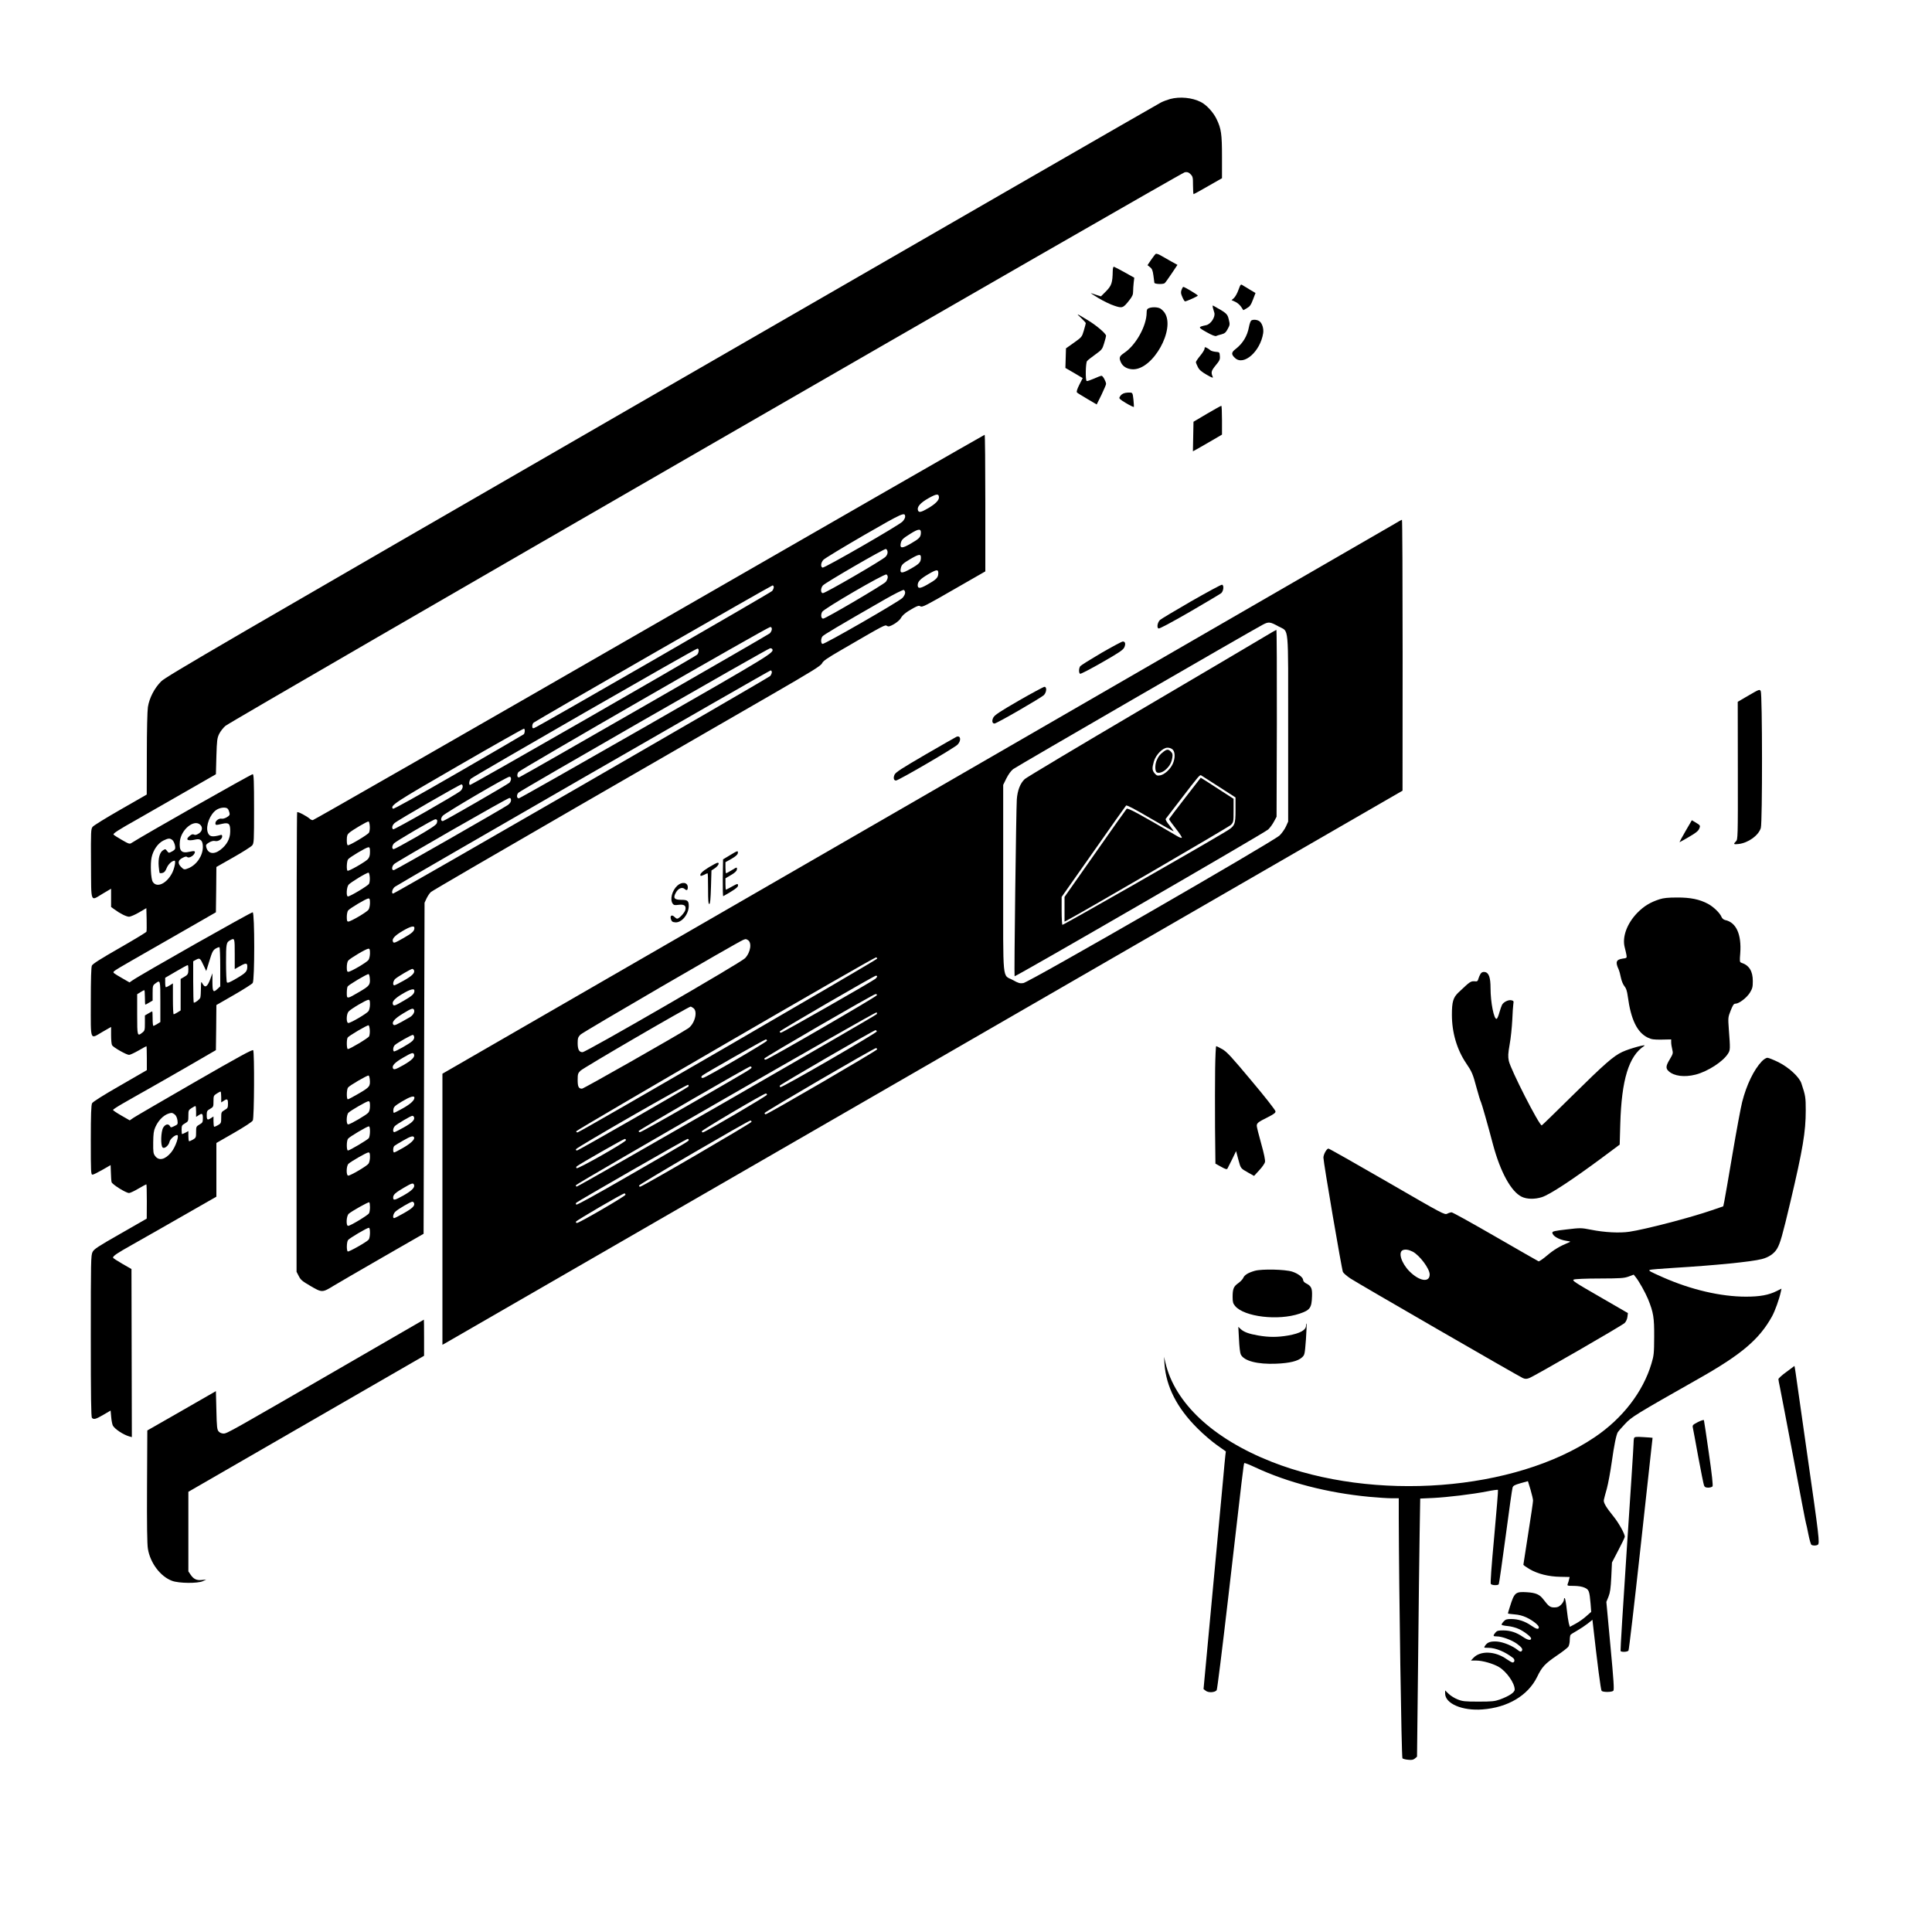 <?xml version="1.0" standalone="no"?>
<!DOCTYPE svg PUBLIC "-//W3C//DTD SVG 20010904//EN"
 "http://www.w3.org/TR/2001/REC-SVG-20010904/DTD/svg10.dtd">
<svg version="1.0" xmlns="http://www.w3.org/2000/svg"
 width="2000pt" height="2000pt" viewBox="0 0 2000 2000"
 preserveAspectRatio="xMidYMid meet">
<g transform="translate(0,2000) scale(0.1,-0.1)"
fill="#000000" stroke="none">
<path d="M12113 18975 c-29 -8 -72 -24 -95 -36 -24 -11 -2349 -1351 -5167
-2977 -4586 -2647 -5129 -2963 -5182 -3015 -70 -70 -123 -171 -138 -267 -6
-38 -11 -242 -11 -485 l-1 -420 -270 -155 c-149 -85 -280 -166 -290 -179 -18
-23 -19 -43 -17 -385 3 -419 -10 -385 125 -305 l83 49 0 -95 0 -94 33 -24 c61
-45 126 -77 154 -77 15 1 62 21 103 45 l75 44 3 -116 c1 -64 1 -122 -2 -128
-2 -6 -127 -82 -279 -169 -196 -112 -278 -164 -286 -182 -7 -17 -11 -136 -11
-379 0 -414 -12 -384 124 -305 l86 49 0 -85 c0 -47 4 -94 10 -104 12 -22 149
-100 176 -100 11 0 54 20 98 45 43 25 80 45 82 45 2 0 4 -56 4 -124 l0 -124
-277 -160 c-178 -102 -282 -168 -290 -183 -9 -18 -13 -117 -13 -381 0 -334 1
-358 18 -358 9 0 55 23 102 50 l85 49 3 -77 c1 -42 4 -87 7 -99 5 -23 148
-113 181 -113 11 0 54 20 96 45 43 25 80 45 83 45 3 0 5 -80 5 -177 l-1 -178
-272 -156 c-232 -132 -275 -160 -289 -190 -17 -32 -18 -94 -18 -869 0 -637 3
-839 12 -848 19 -19 39 -14 118 32 l75 44 6 -66 c3 -37 11 -77 17 -89 20 -37
108 -95 171 -113 l26 -7 -2 870 -2 870 -96 55 c-52 30 -95 58 -95 63 0 18 44
47 197 133 144 81 319 181 726 414 l147 84 0 278 0 278 183 105 c112 65 187
114 194 128 15 28 18 705 4 727 -6 11 -147 -66 -602 -328 -327 -189 -613 -355
-635 -370 l-41 -28 -87 50 c-47 27 -86 53 -86 58 0 5 46 35 102 67 56 32 110
63 119 68 10 6 71 40 136 77 65 36 251 143 413 236 l295 171 3 233 2 234 181
104 c99 57 187 113 195 124 21 30 21 724 0 732 -12 5 -1167 -649 -1248 -707
l-27 -19 -63 36 c-110 64 -111 64 -98 79 6 8 89 58 183 111 95 54 330 189 522
299 l350 201 3 235 2 234 176 100 c97 55 185 111 195 124 18 22 19 46 19 378
0 283 -3 355 -13 359 -10 4 -1137 -635 -1255 -712 -20 -13 -28 -11 -102 32
-44 25 -82 50 -85 55 -7 10 54 50 240 154 77 44 293 167 480 275 l340 195 5
185 c5 168 8 189 29 233 13 26 42 64 65 83 58 51 9891 5724 9931 5731 27 4 39
0 59 -20 24 -24 26 -33 26 -117 0 -49 3 -90 6 -90 3 0 71 37 150 83 l144 82 0
220 c0 238 -8 293 -56 392 -33 70 -106 149 -163 177 -90 46 -217 58 -318 31z
m-9755 -7348 c6 -6 13 -24 17 -39 6 -23 2 -30 -27 -48 -18 -11 -42 -18 -54
-15 -26 6 -64 -21 -64 -46 0 -22 3 -23 70 -7 70 16 85 1 83 -83 -1 -73 -36
-136 -101 -186 -69 -53 -130 -41 -147 28 -6 22 -1 29 30 48 24 14 45 19 61 15
31 -8 74 19 74 47 0 15 -5 19 -17 15 -88 -24 -117 -18 -133 29 -22 67 24 187
90 231 38 26 101 32 118 11z m-286 -164 c29 -26 23 -68 -14 -91 -22 -14 -37
-18 -49 -12 -12 7 -24 4 -43 -11 -52 -41 -26 -59 57 -40 53 13 77 -11 77 -76
0 -91 -63 -184 -147 -220 -44 -18 -50 -17 -78 12 -38 37 -33 71 14 94 28 15
41 17 49 9 14 -14 59 7 74 35 14 27 4 32 -49 20 -85 -20 -110 8 -101 107 12
121 145 232 210 173z m-289 -158 c19 -14 37 -70 29 -93 -2 -7 -18 -20 -35 -28
-29 -16 -31 -15 -48 7 -16 22 -18 22 -43 6 -33 -22 -50 -84 -43 -165 3 -35 7
-66 10 -69 4 -3 17 -3 31 1 17 4 29 19 41 49 15 39 55 77 82 77 15 0 -1 -80
-25 -127 -58 -112 -160 -158 -201 -91 -19 31 -26 181 -12 250 16 77 64 147
121 176 51 25 68 27 93 7z m647 -1181 l0 -156 55 31 c59 34 75 33 75 -2 0 -53
-13 -67 -107 -123 -75 -44 -97 -53 -104 -43 -5 8 -9 100 -9 205 0 198 2 209
45 232 44 24 45 20 45 -144z m-150 -135 l0 -200 -26 -24 c-47 -44 -54 -35 -55
68 l0 92 -20 -54 c-31 -87 -56 -104 -83 -53 -15 26 -15 24 -16 -48 0 -41 -3
-84 -6 -96 -5 -18 -50 -54 -68 -54 -3 0 -6 97 -6 215 l0 214 31 17 c37 19 41
16 77 -61 l27 -57 33 106 c28 93 37 109 64 126 17 10 35 17 40 14 4 -3 8 -95
8 -205z m-330 -21 c0 -51 -5 -59 -47 -83 l-33 -19 0 -163 0 -163 -32 -20 c-18
-11 -36 -20 -40 -20 -5 0 -8 72 -8 160 l0 160 -32 -20 c-18 -11 -36 -20 -40
-20 -5 0 -8 22 -8 49 l0 49 113 66 c61 36 115 65 120 65 4 1 7 -18 7 -41z
m-290 -338 l0 -210 -32 -20 c-18 -11 -36 -20 -40 -20 -5 0 -8 34 -8 75 0 41
-2 75 -4 75 -3 0 -21 -9 -40 -21 l-36 -21 0 -78 c0 -73 -2 -80 -26 -99 -53
-42 -54 -39 -54 188 l0 209 34 21 c18 12 36 21 40 21 3 0 6 -34 6 -75 0 -41 2
-75 4 -75 3 0 21 9 40 21 l36 21 0 78 c0 74 2 80 28 99 52 39 52 38 52 -189z
m630 -986 l0 -56 25 16 c37 25 45 20 45 -29 0 -42 -3 -48 -35 -66 -34 -20 -35
-23 -35 -79 0 -55 -2 -59 -34 -78 -19 -11 -37 -18 -40 -15 -3 4 -6 29 -6 56
l0 49 -25 -16 c-37 -25 -45 -20 -45 29 0 42 3 48 35 66 34 20 35 23 35 79 0
55 2 59 33 79 17 11 35 21 40 21 4 0 7 -25 7 -56z m-260 -150 l0 -56 25 16
c37 25 45 20 45 -29 0 -42 -3 -48 -35 -66 -34 -20 -35 -23 -35 -79 0 -55 -2
-59 -34 -78 -19 -11 -37 -18 -40 -15 -3 4 -6 28 -6 55 l0 49 -30 -16 c-16 -8
-31 -15 -35 -15 -3 0 -5 20 -5 45 0 42 3 48 35 66 34 20 35 23 35 79 0 55 2
59 33 79 17 11 35 21 40 21 4 0 7 -25 7 -56z m-220 -32 c13 -11 23 -33 27 -59
5 -41 4 -43 -32 -60 -35 -17 -37 -17 -46 0 -16 27 -47 20 -69 -15 -25 -41 -29
-188 -6 -207 19 -16 63 21 71 60 6 27 53 69 78 69 26 0 -14 -121 -60 -178 -63
-77 -128 -92 -167 -39 -19 25 -21 41 -20 140 1 90 5 121 22 159 37 83 104 142
168 147 7 1 22 -7 34 -17z"/>
<path d="M11964 17372 c-6 -4 -27 -32 -48 -62 l-37 -55 26 -21 c21 -16 28 -34
35 -85 5 -35 10 -70 10 -76 0 -14 87 -18 106 -5 6 4 38 48 72 99 l61 91 -67
37 c-37 21 -85 48 -107 61 -22 13 -45 20 -51 16z"/>
<path d="M11519 17193 c-2 -119 -12 -150 -69 -208 l-53 -53 -41 13 c-22 7 -50
16 -61 20 -11 4 22 -18 73 -49 51 -31 125 -67 165 -80 85 -29 93 -26 157 55
32 41 40 59 40 92 0 23 3 65 6 92 l6 50 -98 55 c-54 30 -104 56 -111 58 -9 3
-13 -11 -14 -45z"/>
<path d="M12820 16998 c-12 -35 -34 -72 -47 -84 l-24 -21 38 -17 c21 -9 48
-33 61 -52 l23 -35 37 21 c30 17 42 33 63 89 l26 68 -56 33 c-31 19 -66 40
-77 47 -20 13 -22 11 -44 -49z"/>
<path d="M12231 16999 c-9 -26 -7 -39 9 -75 10 -24 23 -44 27 -44 16 0 133 53
133 60 0 8 -137 90 -150 90 -5 0 -13 -14 -19 -31z"/>
<path d="M12556 16813 c4 -15 10 -37 14 -48 15 -42 -34 -120 -83 -131 -88 -19
-88 -21 4 -73 55 -31 89 -44 99 -39 8 4 33 12 55 17 33 9 45 19 64 55 23 42
24 47 11 100 -14 58 -22 65 -163 143 -4 3 -5 -8 -1 -24z"/>
<path d="M11893 16810 c-18 -7 -23 -17 -23 -47 -1 -136 -109 -332 -229 -414
-55 -37 -60 -52 -36 -103 20 -42 66 -68 124 -69 208 -2 441 416 327 586 -12
17 -33 37 -46 44 -29 15 -85 16 -117 3z"/>
<path d="M11193 16707 c26 -25 47 -48 47 -52 0 -4 -9 -39 -20 -76 -20 -68 -22
-69 -103 -127 l-82 -58 -3 -102 -3 -101 90 -52 89 -53 -35 -69 c-24 -48 -31
-73 -24 -80 6 -6 54 -36 107 -67 l97 -57 49 99 c26 55 48 106 48 113 0 25 -33
85 -47 85 -7 0 -43 -13 -79 -30 -37 -16 -70 -27 -75 -24 -14 8 -11 188 4 206
6 9 45 39 84 67 69 50 74 55 93 118 11 36 20 71 20 77 0 23 -105 112 -195 165
-118 71 -118 71 -62 18z"/>
<path d="M12953 16682 c-7 -5 -18 -35 -24 -67 -17 -94 -64 -171 -138 -228 -46
-35 -47 -56 -5 -94 90 -82 260 69 290 256 8 48 -10 106 -39 126 -23 16 -64 20
-84 7z"/>
<path d="M12470 16392 c0 -11 -20 -44 -45 -74 -25 -30 -45 -60 -45 -67 0 -6 9
-29 20 -50 14 -29 37 -49 91 -80 51 -30 69 -36 64 -24 -21 49 -17 63 29 120
41 50 47 61 44 97 -3 40 -4 41 -43 44 -22 2 -47 9 -55 16 -8 8 -25 19 -37 25
-20 10 -23 9 -23 -7z"/>
<path d="M11650 15933 c-29 -6 -47 -19 -60 -44 -8 -14 3 -24 68 -63 42 -25 78
-42 80 -38 1 5 -1 39 -5 78 -7 64 -10 69 -33 70 -14 1 -36 0 -50 -3z"/>
<path d="M12495 15717 l-140 -83 -3 -153 -3 -153 58 32 c32 18 100 57 151 87
l92 54 0 150 c0 82 -3 149 -7 148 -5 0 -71 -37 -148 -82z"/>
<path d="M6720 13505 c-1906 -1097 -3473 -1995 -3482 -1995 -9 0 -23 6 -30 13
-32 29 -124 77 -132 69 -4 -3 -6 -1075 -6 -2382 l0 -2376 23 -44 c19 -39 36
-53 122 -103 118 -69 122 -69 239 3 44 27 272 159 506 294 l425 244 5 1713 5
1714 21 45 c12 25 32 55 45 66 13 12 690 406 1504 876 814 470 1716 991 2005
1157 443 256 527 308 540 335 12 25 53 53 200 138 452 263 451 262 472 249 16
-10 28 -7 74 19 30 18 61 45 69 60 17 33 56 64 132 106 45 24 56 27 72 17 18
-11 59 10 345 175 l326 187 0 708 c0 389 -3 707 -7 706 -5 0 -1567 -897 -3473
-1994z m3000 1345 c0 -30 -39 -68 -110 -110 -74 -43 -97 -49 -107 -24 -13 36
23 78 108 126 85 48 109 50 109 8z m-350 -201 c0 -10 -12 -32 -27 -48 -37 -39
-810 -484 -828 -477 -22 8 -18 51 8 80 12 14 202 129 421 256 408 235 426 243
426 189z m163 -167 c-2 -43 -17 -59 -108 -111 -86 -50 -111 -49 -101 2 8 40
19 51 104 104 81 51 108 52 105 5z m-345 -193 c2 -17 -5 -36 -20 -52 -28 -32
-622 -377 -649 -377 -25 0 -26 49 -1 79 23 28 633 381 652 378 8 -1 16 -14 18
-28z m345 -68 c-2 -42 -17 -59 -108 -110 -86 -49 -111 -49 -101 1 8 43 19 53
105 104 88 51 107 52 104 5z m180 -161 c-2 -41 -23 -61 -117 -114 -71 -40 -96
-41 -96 -4 0 38 27 65 108 113 90 53 108 54 105 5z m-523 -35 c0 -12 -9 -34
-20 -48 -21 -27 -620 -379 -648 -381 -22 -1 -28 39 -11 70 17 33 641 396 665
387 8 -3 14 -15 14 -28z m-1180 -104 c0 -10 -8 -28 -17 -39 -19 -20 -2432
-1411 -2464 -1419 -15 -4 -19 0 -19 20 0 13 6 30 14 36 27 23 2461 1421 2474
1421 6 0 12 -9 12 -19z m1360 -57 c0 -13 -12 -37 -27 -53 -36 -38 -811 -484
-829 -477 -18 7 -18 55 0 78 12 16 163 106 639 379 104 60 195 105 203 102 7
-3 14 -16 14 -29z m-1380 -377 c0 -13 -10 -33 -22 -44 -20 -18 -2558 -1476
-2592 -1489 -23 -9 -28 28 -9 54 20 27 2576 1499 2606 1501 11 1 17 -6 17 -22z
m-758 -227 c-1 -14 -8 -30 -15 -37 -23 -23 -2341 -1353 -2352 -1349 -14 4 -8
48 9 64 26 26 2331 1351 2346 1348 10 -1 14 -11 12 -26z m762 21 c23 -36 -8
-55 -1309 -801 -713 -408 -1304 -743 -1313 -744 -24 -2 -27 36 -5 58 24 25
2583 1494 2605 1495 9 1 19 -3 22 -8z m-4 -240 c0 -10 -8 -28 -17 -39 -19 -21
-3885 -2252 -3903 -2252 -22 0 -9 50 18 70 46 34 3876 2240 3890 2240 6 0 12
-9 12 -19z m-2558 -612 c-1 -13 -6 -27 -10 -30 -4 -4 -308 -181 -676 -394
-433 -250 -672 -383 -678 -377 -32 32 12 61 682 448 365 211 669 383 675 381
5 -3 9 -15 7 -28z m-142 -492 c0 -13 -8 -31 -17 -40 -26 -22 -675 -397 -689
-397 -23 0 -23 30 -1 55 26 30 663 404 690 404 11 1 17 -7 17 -22z m-500 -80
c0 -13 -10 -33 -22 -44 -38 -34 -687 -405 -698 -398 -17 11 -11 41 14 64 28
27 676 401 693 401 7 0 13 -10 13 -23z m500 -141 c0 -17 -11 -33 -32 -49 -46
-33 -1155 -668 -1179 -674 -27 -7 -26 38 2 63 32 29 1172 683 1192 683 12 1
17 -7 17 -23z m-766 -205 c4 -5 2 -20 -3 -34 -7 -18 -66 -57 -220 -146 -115
-66 -217 -121 -225 -121 -21 0 -20 33 2 59 18 21 408 250 429 250 6 1 14 -3
17 -8z m-696 -64 c2 -25 -2 -55 -8 -66 -10 -20 -196 -131 -218 -131 -8 0 -12
19 -12 53 0 43 5 58 23 74 30 28 189 122 202 119 6 -1 11 -23 13 -49z m2 -266
c0 -38 -6 -56 -22 -75 -27 -29 -198 -127 -210 -120 -13 8 -9 98 5 118 16 22
187 124 210 125 14 1 17 -8 17 -48z m-2 -264 c2 -25 -2 -55 -8 -66 -10 -20
-196 -131 -218 -131 -20 0 -15 94 6 121 21 25 192 129 207 125 6 -1 11 -23 13
-49z m2 -265 c0 -26 -7 -57 -15 -69 -17 -25 -184 -123 -209 -123 -13 0 -16 10
-16 48 0 27 6 56 13 66 16 22 187 124 210 125 14 1 17 -8 17 -47z m460 -258
c0 -32 -22 -53 -110 -103 -97 -55 -105 -58 -113 -37 -11 27 20 61 98 107 84
50 125 60 125 33z m-460 -262 c0 -26 -7 -57 -15 -69 -17 -25 -184 -123 -209
-123 -13 0 -16 10 -16 48 0 27 6 57 14 67 17 23 185 123 209 124 14 1 17 -8
17 -47z m456 -177 c11 -27 -22 -59 -108 -107 -47 -27 -90 -48 -96 -48 -20 0
-13 46 9 66 28 25 161 103 177 104 7 0 15 -7 18 -15z m-458 -80 c6 -70 -2 -80
-105 -141 -133 -78 -133 -78 -133 -13 0 30 4 60 9 67 11 18 203 132 216 128 6
-1 11 -20 13 -41z m462 -131 c0 -32 -22 -52 -108 -102 -96 -56 -107 -59 -115
-38 -11 27 20 61 98 107 84 50 125 60 125 33z m-460 -142 c0 -26 -7 -57 -15
-69 -17 -25 -184 -123 -209 -123 -23 0 -22 90 2 118 22 27 182 121 205 122 14
0 17 -9 17 -48z m457 -58 c8 -22 -13 -56 -46 -75 -141 -81 -158 -89 -169 -76
-20 24 11 61 98 114 92 56 107 61 117 37z m-459 -207 c2 -25 -2 -55 -7 -65
-10 -19 -199 -132 -220 -132 -13 0 -15 98 -2 119 11 18 203 131 216 127 6 -1
11 -23 13 -49z m460 -73 c2 -11 -7 -29 -20 -41 -32 -30 -180 -113 -190 -107
-14 9 -8 50 10 66 29 26 176 108 187 105 6 -2 11 -12 13 -23z m-2 -179 c11
-27 -23 -61 -107 -109 -86 -49 -104 -54 -112 -33 -10 27 22 59 104 107 91 53
107 58 115 35z m-458 -260 c6 -70 -1 -79 -112 -144 -58 -34 -109 -61 -115 -61
-15 0 -14 102 2 122 15 21 199 128 212 124 6 -1 11 -20 13 -41z m462 -189 c0
-27 -41 -65 -121 -110 -45 -25 -86 -46 -91 -46 -5 0 -8 15 -6 32 3 29 12 39
88 85 85 51 130 65 130 39z m-460 -85 c0 -32 -6 -56 -17 -69 -21 -25 -188
-122 -209 -122 -22 0 -19 102 4 122 31 28 187 117 205 118 14 0 17 -9 17 -49z
m456 -116 c11 -27 -22 -59 -108 -107 -47 -27 -90 -48 -96 -48 -20 0 -14 46 8
65 27 24 161 103 178 104 7 1 15 -6 18 -14z m-456 -148 c0 -29 -6 -60 -12 -69
-15 -19 -199 -128 -216 -128 -16 0 -16 102 1 122 14 20 197 128 215 128 8 0
12 -17 12 -53z m457 -63 c7 -21 -38 -63 -117 -108 -43 -25 -84 -46 -90 -46
-14 0 -13 55 3 68 7 6 48 31 92 56 78 45 105 52 112 30z m-457 -202 c0 -26 -7
-57 -15 -68 -16 -24 -186 -124 -210 -124 -23 0 -21 102 3 123 30 27 186 116
205 117 14 0 17 -9 17 -48z m456 -287 c11 -27 -23 -61 -107 -109 -93 -52 -109
-56 -109 -23 0 30 22 50 113 103 80 47 95 51 103 29z m-456 -231 c0 -25 -4
-54 -10 -64 -11 -20 -193 -130 -216 -130 -24 0 -19 102 6 125 30 27 203 124
212 119 5 -3 8 -25 8 -50z m456 42 c11 -28 -16 -54 -106 -105 -49 -28 -94 -51
-100 -51 -19 0 -10 46 13 67 28 27 158 103 175 103 7 0 15 -6 18 -14z m-456
-308 c0 -29 -6 -61 -13 -70 -19 -24 -206 -130 -217 -123 -14 9 -12 98 3 118
14 19 196 127 215 127 8 0 12 -17 12 -52z"/>
<path d="M14440 14579 c-36 -21 -2269 -1311 -4962 -2867 l-4898 -2827 0 -1403
0 -1403 24 13 c13 7 2249 1298 4970 2868 l4945 2855 1 1403 c0 771 -3 1402 -7
1401 -5 0 -37 -18 -73 -40z m-1202 -1065 c107 -60 97 49 97 -1054 l0 -965 -23
-51 c-13 -28 -42 -69 -65 -92 -63 -62 -2597 -1522 -2654 -1529 -35 -5 -52 0
-105 30 -115 64 -103 -62 -103 1051 l0 971 33 67 c20 40 47 78 70 96 33 26
2446 1422 2582 1494 63 34 77 32 168 -18z m-5498 -3244 c46 -25 31 -129 -28
-190 -46 -47 -1645 -972 -1681 -972 -36 -1 -51 28 -51 94 0 49 4 62 28 87 23
25 1621 955 1685 981 29 11 26 11 47 0z m1340 -194 c0 -12 -3065 -1790 -3100
-1798 -8 -2 -15 3 -15 11 0 13 3077 1799 3103 1800 6 1 12 -5 12 -13z m0 -184
c0 -5 -8 -16 -17 -24 -34 -28 -962 -558 -978 -558 -9 0 -15 5 -13 12 5 13 976
577 996 578 6 0 12 -4 12 -8z m-2 -194 c-6 -17 -1127 -667 -1151 -667 -10 -1
-17 4 -15 11 5 15 1128 666 1151 667 11 1 17 -4 15 -11z m-1900 -134 c48 -34
14 -164 -55 -210 -105 -69 -1081 -624 -1098 -624 -35 0 -45 20 -45 91 0 61 3
69 29 95 33 32 1119 664 1141 664 3 0 16 -7 28 -16z m1897 -63 c-25 -25 -3097
-1791 -3106 -1785 -6 3 -9 10 -7 15 6 18 3103 1798 3112 1789 6 -6 6 -13 1
-19z m2 -178 c5 -13 -985 -586 -998 -577 -6 3 -9 10 -7 15 4 12 980 578 992
575 6 -1 11 -7 13 -13z m-1137 -96 c0 -13 -629 -380 -661 -385 -22 -4 -25 11
-6 26 25 21 642 371 655 372 6 0 12 -6 12 -13z m1140 -90 c0 -12 -1133 -672
-1154 -672 -6 0 -11 6 -11 13 0 12 1130 671 1153 672 6 0 12 -6 12 -13z
m-1300 -187 c0 -13 -4 -16 -606 -363 -293 -169 -539 -307 -549 -307 -9 0 -15
5 -13 12 5 13 1137 668 1155 668 7 0 13 -4 13 -10z m-655 -199 c-20 -20 -1138
-661 -1152 -661 -8 0 -13 6 -11 13 7 20 1152 677 1162 667 6 -6 6 -13 1 -19z
m815 -84 c0 -11 -633 -383 -662 -389 -7 -2 -13 3 -13 11 0 13 639 390 663 391
6 0 12 -6 12 -13z m-160 -280 c0 -12 -1132 -672 -1154 -672 -6 0 -11 6 -11 12
0 13 1130 672 1153 673 6 0 12 -6 12 -13z m-1300 -190 c0 -19 -499 -302 -511
-290 -6 6 -5 14 3 20 26 22 483 283 496 283 6 0 12 -6 12 -13z m650 3 c0 -13
16 -4 -600 -359 -362 -209 -558 -317 -564 -311 -6 6 -6 13 -1 19 19 18 1140
661 1152 661 7 0 13 -4 13 -10z m-655 -568 c0 -14 -479 -292 -502 -292 -8 0
-13 6 -11 13 5 14 489 296 503 293 6 -2 10 -8 10 -14z"/>
<path d="M13075 13400 c-71 -43 -649 -384 -1283 -757 -634 -373 -1167 -692
-1184 -708 -47 -44 -75 -117 -82 -210 -7 -98 -29 -1825 -23 -1831 8 -8 2592
1487 2625 1519 19 18 46 55 60 82 l27 50 3 968 c1 532 -1 967 -5 967 -5 -1
-66 -37 -138 -80z m-935 -1160 c26 -26 26 -90 1 -146 -25 -56 -86 -112 -129
-120 -31 -6 -39 -3 -59 20 -27 32 -28 54 -8 124 21 70 92 142 141 142 21 0 42
-8 54 -20z m479 -385 l171 -110 0 -128 c0 -158 -5 -168 -109 -230 -289 -174
-1676 -965 -1683 -961 -4 3 -8 69 -8 147 l0 142 329 468 c180 257 332 472 338
478 7 7 87 -35 249 -130 131 -76 241 -138 243 -136 2 2 -18 29 -43 61 -30 36
-43 60 -38 68 5 6 71 92 147 191 200 261 205 266 220 258 7 -5 90 -57 184
-118z"/>
<path d="M12044 12218 c-38 -30 -51 -46 -69 -87 -16 -35 -20 -88 -9 -115 10
-27 60 -19 99 15 43 38 62 73 71 127 5 32 2 44 -15 61 -27 27 -41 26 -77 -1z"/>
<path d="M12268 11740 c-90 -116 -164 -214 -166 -219 -1 -4 29 -47 68 -96 38
-48 67 -91 64 -97 -3 -5 -27 3 -52 19 -394 231 -507 292 -519 280 -6 -6 -154
-214 -327 -462 l-316 -450 0 -128 0 -128 23 12 c165 87 1679 968 1700 990 26
29 27 32 27 149 l0 121 -112 72 c-62 41 -139 90 -170 110 l-58 36 -162 -209z"/>
<path d="M12330 13775 c-168 -97 -313 -184 -322 -193 -26 -25 -35 -80 -15 -88
10 -4 129 60 322 171 168 98 315 185 326 194 25 20 32 84 9 88 -8 2 -152 -76
-320 -172z"/>
<path d="M11400 13240 c-112 -66 -210 -127 -217 -136 -16 -22 -17 -70 -2 -79
5 -4 107 49 226 117 175 100 218 129 231 155 17 36 11 63 -15 62 -10 0 -110
-54 -223 -119z"/>
<path d="M10548 12748 c-194 -112 -251 -150 -264 -174 -19 -34 -13 -64 11 -64
23 0 486 268 513 296 27 31 30 84 4 84 -9 0 -128 -64 -264 -142z"/>
<path d="M18102 12801 l-113 -66 1 -712 c1 -703 0 -713 -20 -733 -29 -29 -25
-33 29 -27 100 12 206 89 229 166 17 56 16 1388 -1 1417 -12 20 -15 19 -125
-45z"/>
<path d="M9902 12373 c-7 -3 -151 -85 -320 -183 -247 -144 -309 -184 -321
-208 -16 -34 -9 -62 14 -62 26 0 607 339 638 372 40 42 32 98 -11 81z"/>
<path d="M17447 11394 c-37 -64 -64 -114 -59 -112 4 1 49 27 99 56 67 39 94
60 103 83 14 33 13 35 -41 67 l-35 21 -67 -115z"/>
<path d="M7555 11146 l-70 -42 -3 -193 c-1 -106 1 -191 5 -188 105 58 153 92
153 108 0 25 -4 24 -67 -11 -29 -16 -55 -30 -58 -30 -3 0 -5 26 -5 59 l0 59
58 34 c38 22 58 41 60 56 4 28 2 28 -56 -8 -27 -16 -52 -30 -56 -30 -3 0 -6
26 -6 58 l0 57 63 35 c43 25 63 43 65 58 4 29 -1 28 -83 -22z"/>
<path d="M7338 11022 c-69 -42 -100 -74 -85 -88 3 -3 19 2 36 10 16 9 32 16
36 16 3 0 5 -72 5 -161 0 -124 3 -160 13 -157 9 3 13 51 17 176 l5 171 35 23
c35 24 53 59 28 57 -7 0 -48 -22 -90 -47z"/>
<path d="M7011 10831 c-55 -51 -78 -143 -47 -186 11 -15 21 -17 58 -12 60 8
83 -8 73 -51 -6 -29 -64 -92 -85 -92 -6 0 -18 8 -29 19 -27 27 -48 11 -35 -26
8 -23 16 -29 45 -31 65 -6 138 83 139 168 0 55 -12 65 -76 65 -74 0 -88 18
-59 72 25 47 66 64 93 40 21 -19 32 -13 32 18 0 52 -61 61 -109 16z"/>
<path d="M17180 10691 c-97 -31 -163 -72 -230 -140 -108 -111 -159 -251 -131
-358 7 -26 15 -62 18 -79 5 -31 4 -32 -42 -38 -65 -10 -74 -36 -39 -111 7 -16
18 -56 24 -88 7 -33 22 -69 36 -86 18 -21 27 -49 35 -107 32 -239 97 -372 206
-425 40 -19 61 -22 145 -21 l98 2 0 -30 c0 -17 5 -50 11 -73 10 -40 8 -46 -25
-102 -42 -69 -44 -94 -13 -123 56 -52 163 -66 281 -36 126 33 284 135 335 218
23 36 23 48 8 247 -9 125 -9 127 19 198 23 58 32 71 50 71 36 0 116 61 149
114 26 43 30 59 30 120 0 103 -38 164 -119 190 -17 6 -18 14 -11 99 14 196
-42 319 -157 343 -17 4 -31 17 -38 34 -16 39 -82 103 -138 133 -87 47 -183 67
-322 66 -91 0 -140 -5 -180 -18z"/>
<path d="M15326 9918 c-8 -13 -18 -36 -22 -51 -5 -21 -12 -28 -28 -26 -53 4
-52 4 -180 -117 -53 -51 -66 -96 -66 -229 0 -184 52 -360 147 -501 60 -88 70
-111 108 -254 20 -73 40 -140 46 -149 7 -13 72 -239 125 -441 76 -283 187
-486 297 -539 54 -26 135 -27 208 -4 84 27 319 182 634 416 l172 128 6 212
c13 459 88 705 247 809 38 25 -150 -26 -225 -61 -93 -43 -185 -124 -520 -455
-170 -168 -312 -306 -315 -306 -27 0 -322 578 -341 668 -9 47 -8 74 9 171 12
64 23 177 27 251 3 74 8 149 11 167 5 28 3 33 -19 38 -30 8 -82 -17 -98 -47
-6 -12 -19 -48 -28 -81 -9 -33 -21 -62 -28 -64 -27 -9 -63 169 -63 317 0 113
-18 163 -62 168 -19 2 -31 -3 -42 -20z"/>
<path d="M12579 8938 c-2 -128 -2 -402 -1 -609 l4 -375 58 -32 c44 -25 60 -29
66 -20 4 7 26 51 49 97 l41 85 23 -87 c26 -96 22 -90 104 -137 l59 -33 53 58
c30 32 57 70 60 86 4 18 -9 83 -39 190 -25 89 -46 172 -46 184 0 29 14 40 113
89 63 32 82 46 81 61 0 12 -108 150 -247 315 -208 249 -255 300 -302 328 -31
17 -60 32 -65 32 -4 0 -9 -105 -11 -232z"/>
<path d="M18238 9013 c-82 -86 -158 -243 -203 -420 -14 -54 -59 -296 -100
-538 -41 -242 -79 -463 -85 -491 l-11 -52 -117 -40 c-219 -76 -692 -199 -855
-223 -101 -15 -258 -7 -397 21 -103 20 -108 20 -252 3 -124 -14 -148 -20 -148
-33 0 -34 67 -73 145 -85 46 -7 48 -8 25 -17 -91 -37 -156 -76 -224 -134 -42
-36 -83 -64 -89 -61 -7 3 -208 118 -447 256 -239 138 -443 251 -453 251 -10 0
-30 -6 -45 -14 -27 -14 -42 -6 -622 330 -327 189 -601 344 -608 344 -18 0 -52
-60 -52 -94 0 -49 190 -1159 202 -1184 7 -13 42 -43 78 -67 79 -52 1743 -1013
1785 -1031 24 -10 37 -10 65 0 50 18 960 543 988 570 14 13 26 40 29 63 l5 40
-292 169 c-264 152 -289 169 -268 178 13 6 124 11 268 11 216 1 251 3 299 20
l53 20 20 -25 c35 -43 99 -158 128 -227 57 -141 65 -192 64 -393 -1 -170 -3
-192 -28 -275 -87 -293 -299 -568 -588 -763 -830 -560 -2286 -671 -3343 -255
-609 240 -1003 608 -1101 1028 l-14 60 5 -77 c17 -233 130 -454 340 -663 60
-61 152 -139 203 -175 l92 -65 -5 -40 c-3 -22 -14 -141 -25 -265 -11 -124 -61
-659 -111 -1190 l-90 -965 23 -18 c27 -22 95 -18 113 6 6 8 59 437 119 954
150 1302 160 1391 167 1397 3 4 53 -16 111 -43 337 -158 750 -265 1182 -306
88 -8 192 -15 233 -15 l73 0 0 -207 c2 -744 28 -2475 38 -2485 6 -6 33 -13 59
-15 37 -4 53 -1 70 13 l22 19 11 975 c5 536 13 1137 16 1336 l6 361 133 6
c153 8 404 38 558 68 59 12 111 19 114 16 3 -4 -15 -221 -39 -484 -29 -313
-41 -482 -35 -490 11 -15 73 -17 82 -3 4 6 35 227 71 493 35 265 67 493 72
507 6 20 20 28 83 46 l76 21 27 -88 c14 -48 26 -99 26 -113 0 -14 -22 -167
-50 -341 -27 -174 -50 -319 -50 -323 0 -4 29 -25 63 -45 86 -50 198 -78 319
-80 l97 -2 -6 -25 c-3 -14 -9 -34 -14 -46 -7 -20 -4 -21 65 -21 48 -1 84 -7
111 -19 45 -21 49 -35 61 -169 l6 -81 -50 -44 c-27 -25 -77 -60 -110 -78 l-61
-33 -11 38 c-5 21 -15 85 -21 143 -6 58 -15 109 -20 115 -5 5 -9 0 -9 -14 0
-12 -13 -36 -29 -52 -23 -23 -38 -29 -71 -29 -43 0 -57 10 -113 83 -38 51 -78
68 -166 74 -123 8 -134 -1 -180 -148 -12 -36 -21 -68 -21 -71 0 -3 30 -7 68
-10 45 -3 86 -14 126 -33 64 -30 126 -80 126 -100 0 -26 -25 -21 -79 17 -65
45 -134 68 -208 68 -45 0 -58 -4 -78 -26 -14 -15 -23 -30 -20 -34 2 -4 31 -10
64 -13 33 -3 84 -16 113 -30 54 -24 128 -81 128 -98 0 -24 -35 -18 -83 15 -69
47 -129 67 -204 68 -54 0 -66 -3 -83 -23 -27 -33 -25 -39 15 -39 53 0 154 -37
208 -76 52 -38 66 -59 48 -77 -8 -8 -18 -5 -38 11 -55 45 -152 84 -216 89 -67
4 -100 -7 -124 -44 -14 -21 -13 -21 35 -21 77 -1 173 -41 256 -106 20 -16 16
-46 -6 -46 -7 0 -35 16 -62 35 -119 84 -273 90 -345 11 l-24 -26 55 0 c64 0
174 -31 235 -67 78 -46 163 -166 163 -233 0 -30 -56 -67 -153 -103 -55 -19
-81 -22 -222 -22 -143 0 -166 3 -216 23 -31 12 -73 38 -93 58 l-36 35 0 -32
c0 -105 178 -181 386 -165 264 20 472 144 567 338 49 102 80 135 204 220 57
38 110 80 118 91 8 12 15 42 15 67 0 25 4 50 8 56 4 5 34 25 67 43 33 19 83
52 110 73 l50 40 3 -28 c49 -436 83 -699 92 -708 15 -15 106 -14 121 1 10 10
4 104 -30 466 l-42 454 22 54 c17 43 23 85 29 204 l7 150 66 127 c37 70 67
133 67 140 0 30 -64 145 -118 211 -77 95 -105 143 -99 170 2 12 16 65 31 117
14 52 37 177 51 276 24 172 46 281 63 309 4 7 36 44 72 82 70 76 103 96 775
477 437 248 618 403 749 639 31 57 74 176 91 254 l7 33 -50 -25 c-82 -41 -173
-58 -317 -58 -262 0 -570 72 -862 201 -137 61 -148 67 -135 76 7 4 119 13 249
21 427 26 803 63 911 91 72 18 130 58 159 109 32 56 54 132 138 487 128 542
158 723 158 943 0 138 -3 153 -45 280 -22 66 -128 164 -237 219 -51 25 -103
46 -115 46 -12 0 -38 -16 -58 -37z m-3614 -1970 c71 -37 176 -176 176 -236 0
-88 -109 -70 -211 34 -83 85 -118 198 -66 218 25 10 59 5 101 -16z"/>
<path d="M12991 6845 c-70 -20 -108 -43 -121 -74 -6 -14 -29 -38 -51 -54 -48
-33 -59 -59 -59 -142 0 -54 4 -68 26 -95 95 -112 445 -154 667 -79 109 37 125
59 129 180 3 84 -7 106 -64 135 -16 8 -28 23 -28 33 0 27 -53 68 -113 87 -74
24 -313 29 -386 9z"/>
<path d="M3610 5889 c-1230 -712 -1260 -729 -1295 -729 -20 0 -39 8 -51 21
-17 19 -20 43 -24 220 l-5 198 -355 -204 -355 -203 -3 -579 c-2 -395 1 -600 9
-646 24 -147 130 -288 251 -332 70 -26 264 -28 318 -3 l35 17 -45 -5 c-54 -6
-86 9 -117 55 l-23 34 0 412 0 412 1220 704 1220 704 0 188 c0 103 -1 187 -2
186 -2 -1 -352 -203 -778 -450z"/>
<path d="M13520 6278 c0 -47 -61 -81 -185 -103 -111 -19 -199 -19 -309 0 -99
17 -150 36 -184 68 l-23 22 7 -130 c3 -72 11 -141 18 -155 31 -68 172 -105
367 -97 141 6 226 27 268 66 27 25 28 31 40 185 6 87 9 161 6 164 -3 3 -5 -6
-5 -20z"/>
<path d="M18493 5798 c-46 -33 -83 -67 -83 -75 0 -8 7 -44 15 -81 8 -37 71
-368 141 -737 69 -368 127 -672 130 -676 2 -4 13 -53 24 -110 11 -56 25 -106
32 -111 17 -10 49 -10 66 1 21 13 13 83 -109 931 -60 421 -114 800 -120 843
-6 42 -12 77 -13 77 0 -1 -38 -28 -83 -62z"/>
<path d="M17577 5279 c-53 -28 -58 -32 -53 -57 3 -15 29 -151 56 -302 28 -151
55 -285 60 -297 7 -18 18 -23 44 -23 18 0 38 6 44 13 6 8 -5 117 -38 344 -26
182 -49 336 -51 341 -2 6 -30 -3 -62 -19z"/>
<path d="M16916 5113 c-3 -8 -6 -38 -6 -66 0 -29 -32 -519 -70 -1090 -38 -572
-67 -1043 -64 -1048 8 -13 70 -11 82 4 5 6 60 476 122 1042 62 567 116 1059
120 1095 5 36 7 66 7 66 -1 1 -43 4 -94 7 -76 5 -92 3 -97 -10z"/>
</g>
</svg>
